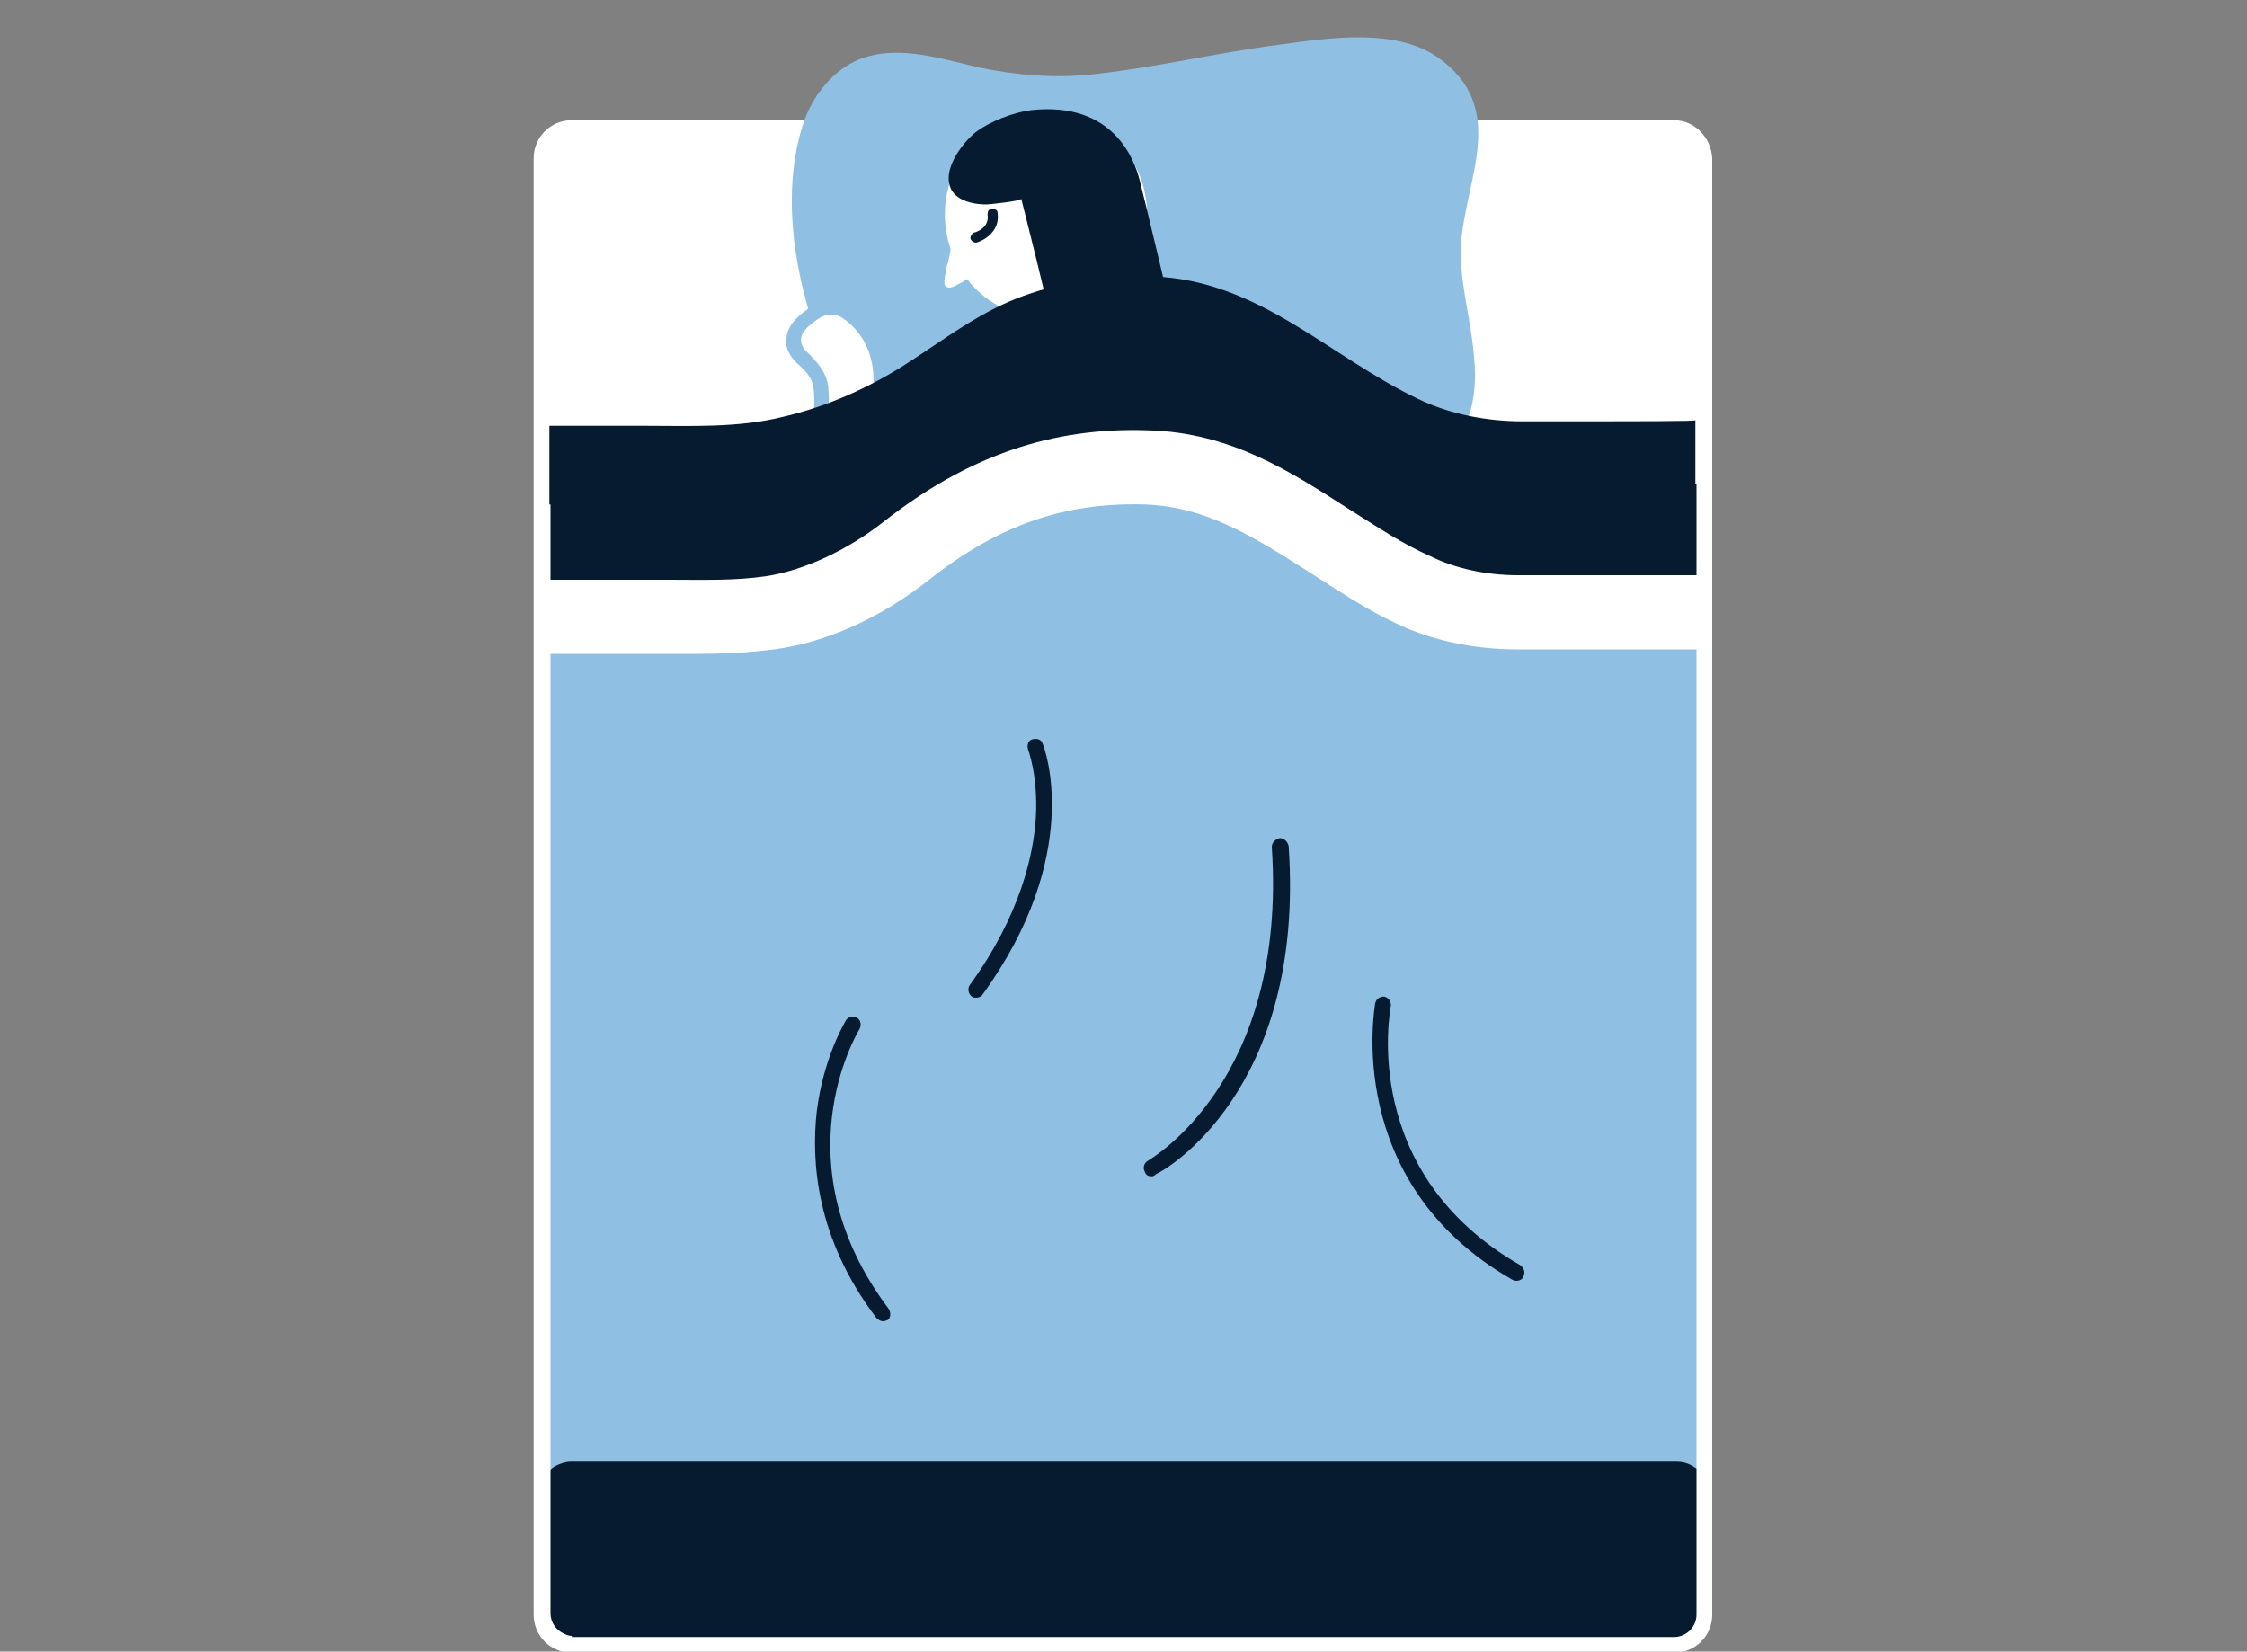 <svg xmlns="http://www.w3.org/2000/svg" width="200" height="147" viewBox="0 0 200 147"><rect x="0" y="0" width="200" height="147" fill="#808080" stroke="none"/><path fill="#8FC0E4" d="M103.6 24.6c9.7-.6 16.5 7.8 25.1 10.8 3 1.1 6.2 1.4 9.3 1.5l13.6.1-.2 107.5s-.1.7-.8 1.6l-99.9-.6s-2.7.4-2.7-2.7V41.3h8.9s10.8.2 14.7-1.3c3.9-1.5 6.6-3.2 13.3-9s17.4-6.4 18.3-6.5l.4.1z"/><path fill="#FFF" d="M151.9 43.1h-16.3c-3.1 0-6.4-1.8-9.3-3.1-8.1-3.9-14.2-11.7-23.7-12-8.3-.3-14.9 2.4-21.4 7.5-2.9 2.3-6 3.8-9.4 5.1-4.4 1.7-9.7 1.3-14.3 1.3 3.5 0-9.3 0-9-.1 0 0-.3-25.3-.3-28.2.1-2.8 2.6-2 2.6-2H149s3.1.5 2.8 3.4.1 28.1.1 28.1z"/><path fill="#061B30" d="M151.9 132.7v10.9c0 1.8-1.5 3.3-3.3 3.3H51.3c-1.8 0-3.3-1.5-3.3-3.3v-10.9c0-.5.2-1 .5-1.4.2-.3.6-.6.9-.8.4-.2.9-.4 1.4-.4h98.4c.5 0 .9.1 1.3.3.2.1.3.2.5.3.5.5.9 1.2.9 2zM86.9 88.8c-.1 0-.3 0-.4-.1-.3-.2-.4-.7-.2-1 4.5-6.2 5.7-11.6 5.9-15 .2-3.7-.7-6-.7-6-.1-.4 0-.8.4-.9.4-.1.8 0 .9.4.2.4 3.7 9.9-5.4 22.4-.1.1-.3.2-.5.2zM78.6 117.6c-.2 0-.4-.1-.6-.3-5.4-7.1-5.8-14-5.3-18.4.6-4.8 2.5-7.9 2.6-8.1.2-.3.6-.4 1-.2.3.2.4.6.2 1-.3.5-7.1 12 2.6 24.9.2.3.2.8-.1 1-.1 0-.2.1-.4.1zM102.5 104.7c-.3 0-.5-.1-.6-.4-.2-.3-.1-.8.3-1 .1-.1 12.4-7 11-27.9 0-.4.3-.7.7-.8.4 0 .7.3.8.7 1.5 21.9-11.2 29-11.8 29.2-.2.2-.3.2-.4.2zM135 114c-.1 0-.2 0-.4-.1-15.2-8.7-12.2-24.4-12.2-24.6.1-.4.4-.6.8-.6.4.1.6.4.6.8-.1.6-2.8 14.9 11.5 23.1.3.2.5.6.3 1-.1.3-.4.4-.6.4zM48 41.2l.5 13.6H60l14.5-2.1 13.2-8.2 14.4-3 17.3 6.7 10.8 4.9 21.2 1.3V43.1l-18.5-1.9-26.2-8.5-19.8 2.6-23.4 5z"/><path fill="#FFF" d="M149 10.7H50.9c-1.9 0-3.4 1.5-3.4 3.4v129.6c0 1.9 1.5 3.4 3.4 3.4H149c1.9 0 3.4-1.5 3.4-3.4V14.1c-.1-1.9-1.6-3.4-3.4-3.4zM50.9 145.6c-.3 0-.5-.1-.7-.2-.7-.3-1.2-1-1.2-1.8V14.1c0-1.1.9-2 2-2h98c1.1 0 2 .9 2 2v129.6c0 1.1-.9 2-2 2H50.9z"/><path fill="#8FC0E4" d="M77.7 34.8c-1.8-.3-3.4-1-4.2-2.9-2.6-6.2-4.1-14.1-2.1-20.6.7-2.4 2.4-4.7 4.6-5.8 3.5-1.7 7.6-.3 11.1.5 3.4.7 6.8 1 10.3.6 5.5-.6 10.9-1.9 16.3-2.6 4.5-.6 10.9-1.7 14.8 1.5 5.9 4.7 1.5 11.2 1.5 17.2.1 4.5 2.3 10 .7 14.4-1.3 3.5-4.9 0-7.1-.1-4.1-.2-8.1-.3-12.2-.5-9.1-.4-18.3-1-27.4-1.6-1.8 0-4.2.2-6.3-.1z"/><path fill="#FFF" d="M73 36.9c.1-.8.1-1.7 0-2.5-.1-1.1-.9-1.9-1.7-2.6-1.5-1.5-.3-3 1.1-4 .8-.5 1.6-.7 2.5-.4 0 0 4.1 1.9 3.5 7.4-.5 5.7-5.4 2.1-5.4 2.1z"/><path fill="#8FC0E4" d="M76 38.8c-1.6 0-3.2-1.1-3.4-1.3l-.3-.3.1-.4c.1-.7.1-1.5 0-2.3-.1-.9-.8-1.6-1.5-2.2-.9-.9-1-1.7-.9-2.2.1-1.3 1.3-2.2 2.2-2.8 1-.6 2-.8 3.1-.4h.1c.2.1 4.5 2.2 3.9 8.2-.2 1.8-.8 3-1.9 3.5-.6.1-1 .2-1.4.2zm-2.3-2.2c.7.4 2 1 2.9.6.6-.3 1-1.1 1.1-2.4.5-4.8-2.8-6.6-3.1-6.7-.6-.2-1.2-.1-1.8.3-.9.6-1.5 1.2-1.5 1.8 0 .4.1.7.5 1.1.8.8 1.7 1.7 1.9 3 .1.8.1 1.6 0 2.3z"/><ellipse cx="93.1" cy="19.1" fill="#FFF" rx="9" ry="9.2"/><path fill="#061B30" d="M90.9 17.7c0 .2-2.9.5-3.1.5-1.3 0-3-.4-3.3-1.8-.4-1.6 1.2-3.7 2.3-4.6 1.3-1 3.4-1.8 5-2 7.4-.8 9.2 4.6 9.6 6.1s2.8 11.6 2.8 11.6l-10.6 1.7c.2-.1-2.7-11.5-2.7-11.5z"/><path fill="#FFF" d="M84.7 21.6c-.1.7-.2 1.4-.4 2-.1.3-.1.7-.2 1 0 .3-.1.6 0 .8.3.4.8.1 1.2-.1.4-.2.7-.4 1.1-.7l.3-.2-2-2.8z"/><path fill="#061B30" d="M86.9 21.6c-.2 0-.4-.1-.5-.3-.1-.2.1-.5.3-.6.1 0 1.4-.4 1.2-1.6 0-.3.1-.5.4-.5.3 0 .5.1.5.4.2 1.6-1.2 2.4-1.9 2.6.1 0 0 0 0 0z"/><g><path fill="#FFF" d="M61.9 58.2H48.5v-6.6h11c3 0 5.8.1 8.6-.3 3.4-.5 7.3-2.3 10.6-4.9 7.4-5.8 14.9-8.4 23.5-8.1 7.4.2 12.7 3.7 18 7.1 2.4 1.5 4.6 3 7.1 4.1 2.2 1.1 5 1.7 7.8 1.7h16.3v6.6H135c-3.8 0-7.6-.8-10.7-2.3-2.8-1.3-5.3-3-7.8-4.6-4.9-3.1-9.1-5.8-14.6-6-7.1-.2-13 1.8-19.2 6.7-4.3 3.4-9.2 5.6-13.8 6.2-2.3.3-4.7.4-7 .4z"/></g><g><path fill="#061B30" d="M135.5 37.5c-3.1 0-6.4-.6-9.3-2-8.1-3.9-14.2-10.6-23.7-10.9-4.1-.1-8.3.5-12.1 2-3.5 1.4-6.5 3.7-9.6 5.7-3.4 2.2-7.2 3.9-11.1 4.8-4 1-8.2.8-12.3.8h-8.5v7h6c4.5 0 12.9.5 23-3.5-.2.9.4 1.3 2.8.2 5.3-2.5 21.6-8.2 31.7-3.6 3.8 1.7 7.1 2.7 9.4 3 1.6 1.1 3.1 2 4.5 2.7 8.8 4.1 24.6 1.4 24.6 1.4v-7.7c0 .1-4.1.1-15.4.1z"/></g></svg>